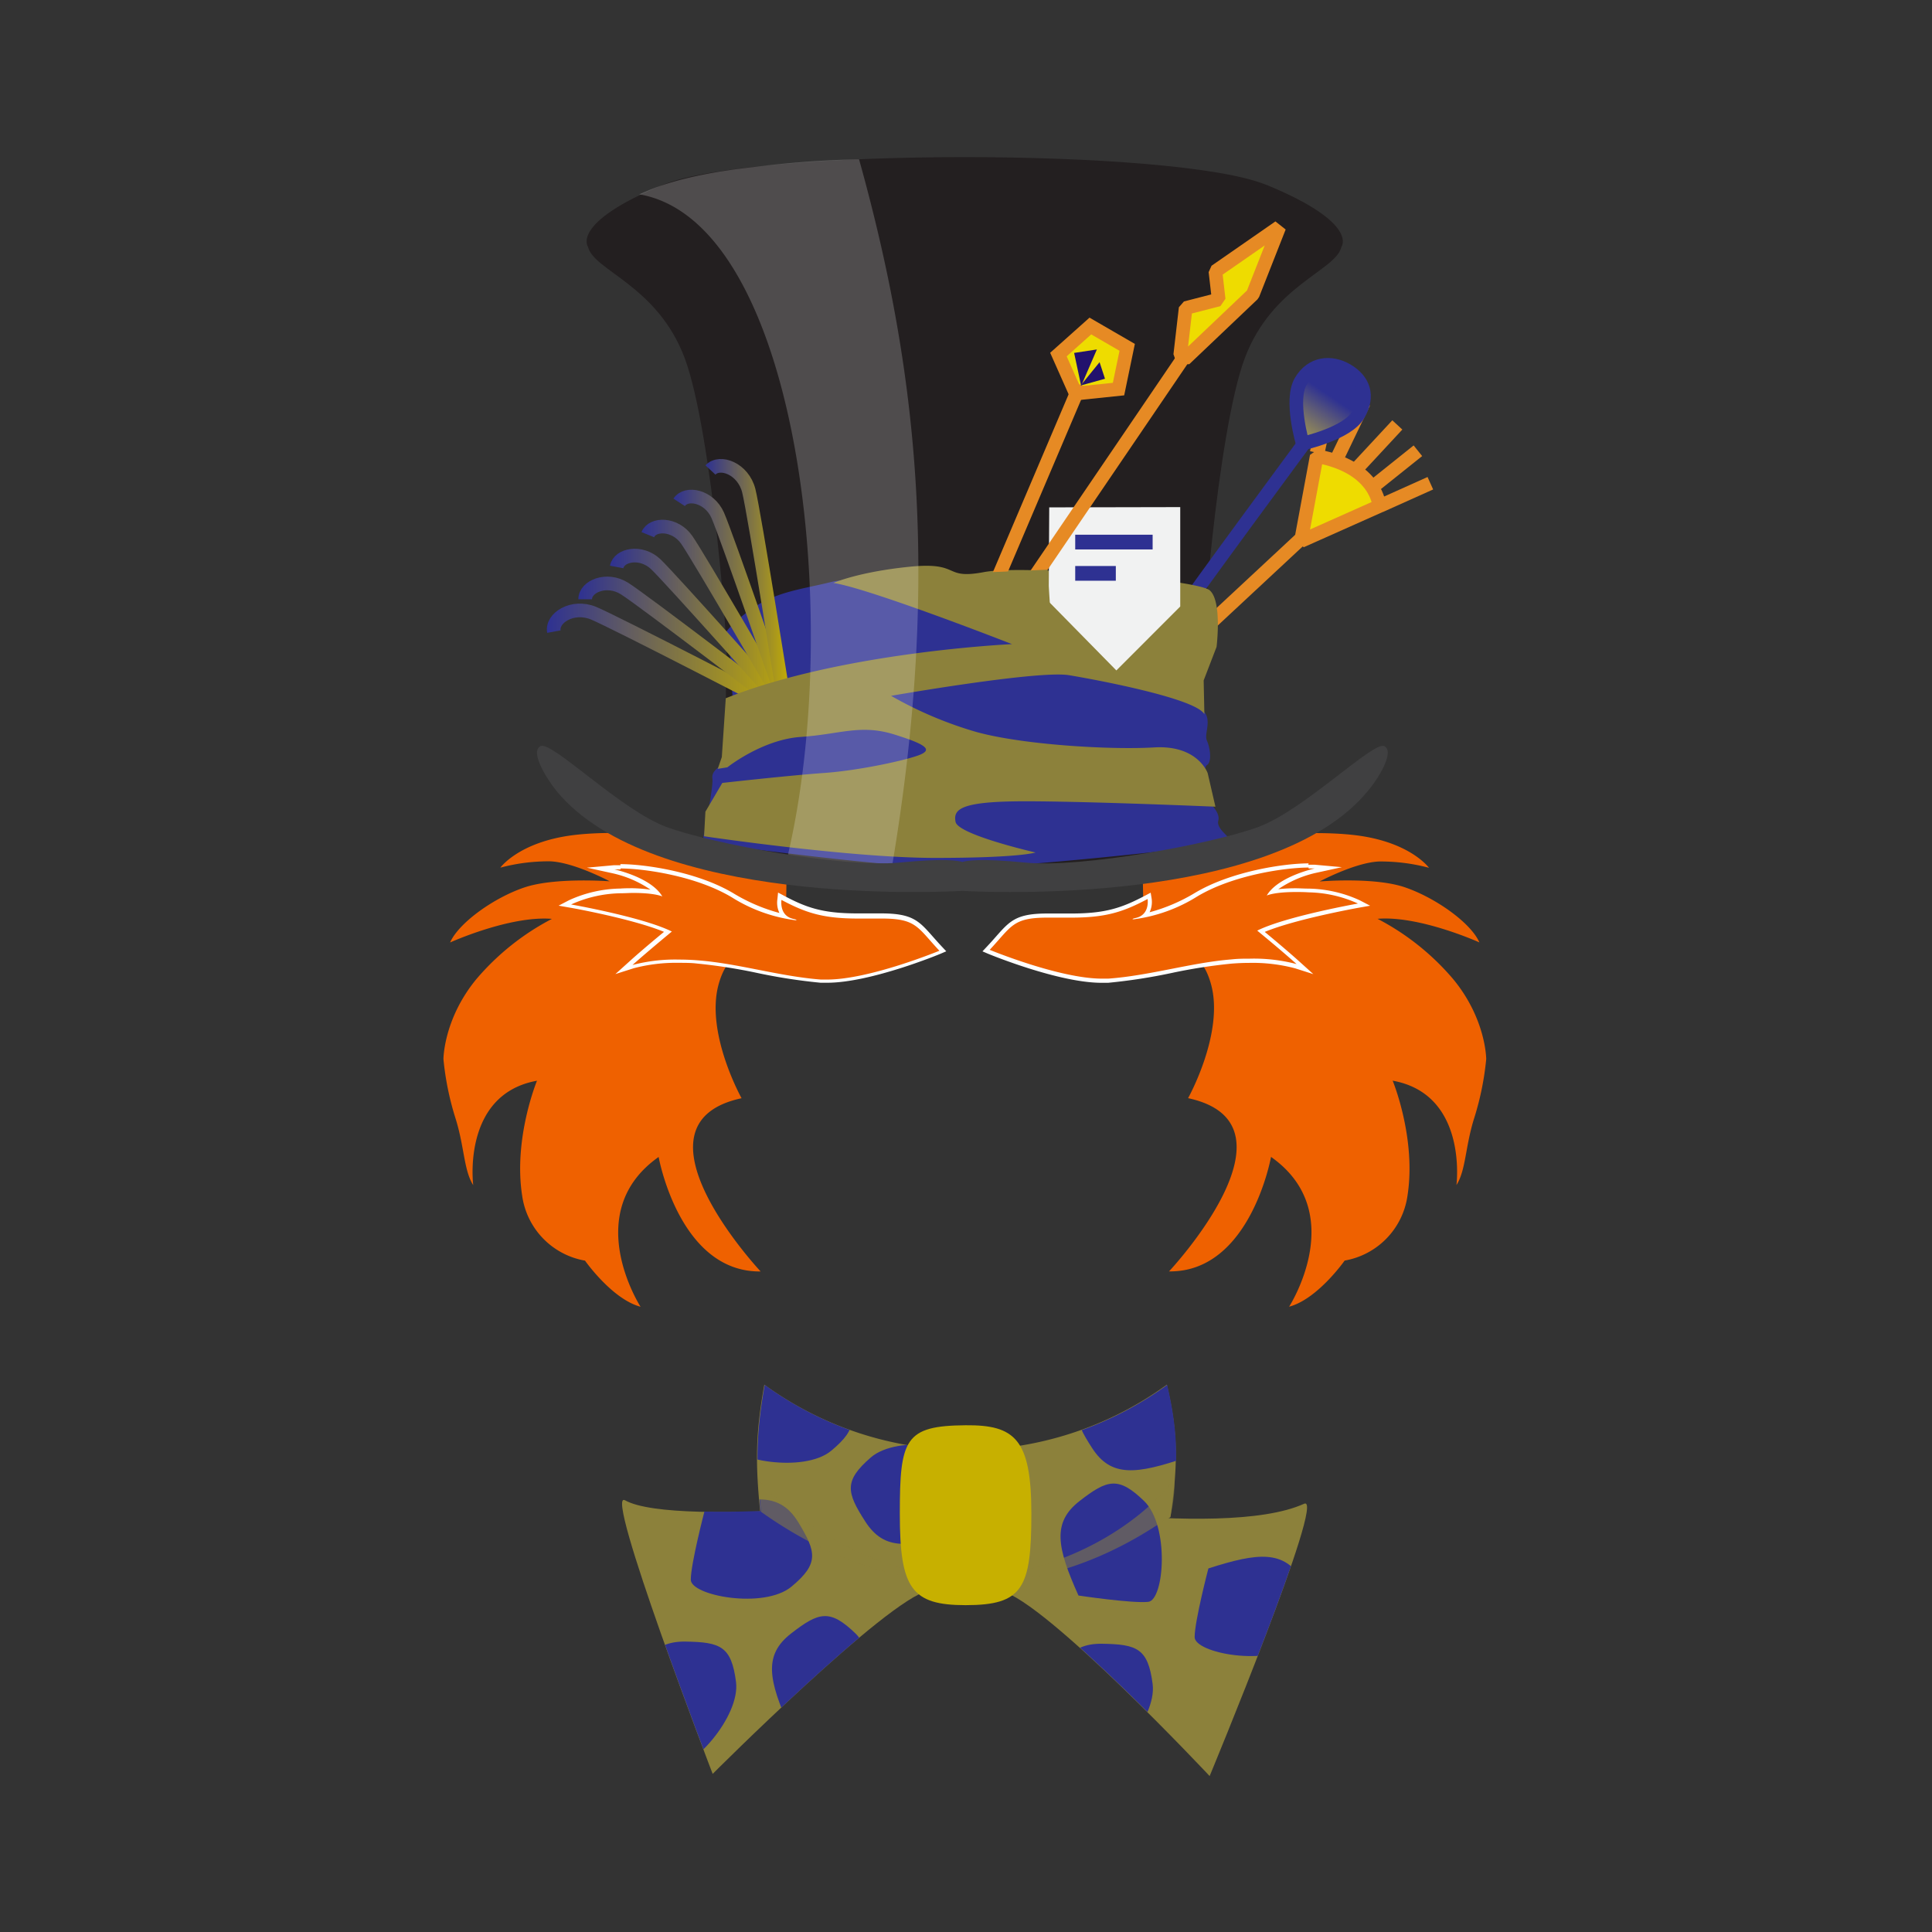<svg viewBox="0 0 192 192" xmlns="http://www.w3.org/2000/svg" xmlns:xlink="http://www.w3.org/1999/xlink" width="192" height="192"><rect x="0" y="0" width="192" height="192" fill="#333333" stroke="none"/><g transform="rotate(0 3.14 2.18) translate(44.069 15.614) scale(0.538)"><defs><style>.cls-1,.cls-10,.cls-11,.cls-12,.cls-13,.cls-15,.cls-16,.cls-21,.cls-7,.cls-8,.cls-9{fill:none;}.cls-2{isolation:isolate;}.cls-24,.cls-3{fill:#8c813b;}.cls-4{fill:#231f20;}.cls-5{fill:#2e3192;}.cls-6{fill:#ef6100;}.cls-10,.cls-11,.cls-12,.cls-14,.cls-16,.cls-17,.cls-7,.cls-8,.cls-9{stroke-linejoin:bevel;}.cls-10,.cls-11,.cls-12,.cls-13,.cls-14,.cls-16,.cls-17,.cls-18,.cls-7,.cls-8,.cls-9{stroke-width:2.52px;}.cls-7{stroke:url(#a);}.cls-8{stroke:url(#g);}.cls-9{stroke:url(#f);}.cls-10{stroke:url(#e);}.cls-11{stroke:url(#d);}.cls-12{stroke:url(#c);}.cls-13,.cls-14,.cls-15,.cls-18{stroke:#e68a24;}.cls-13,.cls-15,.cls-18,.cls-21{stroke-miterlimit:10;}.cls-14,.cls-18{fill:#eedc00;}.cls-15{stroke-width:2.71px;}.cls-16,.cls-17,.cls-21{stroke:#2e3192;}.cls-17{fill:url(#b);}.cls-19{fill:#22116d;}.cls-20{fill:#f1f2f2;}.cls-21{stroke-width:2.72px;}.cls-22,.cls-26{fill:#fff;}.cls-23{clip-path:url(#h);}.cls-24{opacity:0.53;mix-blend-mode:multiply;}.cls-25{fill:#c7b000;}.cls-26{opacity:0.2;}.cls-27{fill:#404041;}</style><linearGradient id="a" x1="19.1" x2="63.82" y1="92.91" y2="92.91" gradientUnits="userSpaceOnUse"><stop stop-color="#2e3192" offset="0"></stop><stop stop-color="#c7b000" offset="1"></stop></linearGradient><linearGradient id="g" x1="24.92" x2="63.96" y1="90.24" y2="90.24" xlink:href="#a"></linearGradient><linearGradient id="f" x1="30.73" x2="64.1" y1="87.44" y2="87.44" xlink:href="#a"></linearGradient><linearGradient id="e" x1="36.58" x2="64.21" y1="84.53" y2="84.53" xlink:href="#a"></linearGradient><linearGradient id="d" x1="42.48" x2="64.28" y1="81.51" y2="81.51" xlink:href="#a"></linearGradient><linearGradient id="c" x1="48.4" x2="64.29" y1="78.44" y2="78.44" xlink:href="#a"></linearGradient><linearGradient id="b" x1="155.3" x2="163.9" y1="56.94" y2="44.17" gradientUnits="userSpaceOnUse"><stop stop-color="#eeda23" offset="0"></stop><stop stop-color="#2e3192" offset="1"></stop></linearGradient><clipPath id="h"><path class="cls-1" d="M159,248.7c-5.45,2.48-14.9,3-24.82,2.67l.18-.12c1.29-9.27,1.55-14.91-.67-24.45a63.24,63.24,0,0,1-74.35,0c-1.58,8.91-1.64,14.24-.78,23.3-11.12.36-21.31,0-25-2-4.08-2.29,16.19,50.54,16.19,50.54s32.12-32.18,39.86-33.85c1.46-.31,2.53-.57,3.44-.77a59.46,59.46,0,0,0,6.35,0c1,.19,2.16.46,3.65.8,8.24,1.91,38.5,34.19,38.5,34.19S163.19,246.78,159,248.7Z"></path></clipPath></defs><title>-</title><g class="cls-2"><g data-name="Layer 2"><path class="cls-3" d="m134.3 251.2c-23.58 17.13-52.12 17.13-75.7 0-1-9.78-1-15.17 0.67-24.45a63.24 63.24 0 0 0 74.35 0c2.23 9.54 1.97 15.21 0.68 24.45z"></path><path class="cls-3" d="m89.59 264.8c-7.73 1.67-39.86 33.85-39.86 33.85s-20.28-52.82-16.19-50.54c9.51 5.33 62.62-0.84 62.62-0.84h0.19s47.23 8.48 62.63 1.48c4.22-1.92-17.45 50.3-17.45 50.3s-30.26-32.28-38.5-34.19c-7.77-1.81-7.16-1.42-13.44-0.06z"></path><path class="cls-4" d="m152 5.13c-16.6-6.84-94.94-6.84-111.5 0-17.15 7.07-13.79 11.45-13.79 11.45 1 4.38 12.8 7.07 17.85 20.54s8.42 55.88 7.75 58.93 1.68 26.6-5.05 30c0 0 15.75 5 48.9 5h0.27c33.15 0 48.9-5 48.9-5-6.74-3.37-4.38-26.94-5.05-30s2.69-45.46 7.75-58.93 16.83-16.12 17.84-20.54c0 0 3.37-4.38-13.83-11.45z"></path><path class="cls-5" d="m71.71 78.46c-5.56 1.4-10.45 1.77-15.22 5.3s-5 5.3-5 5.3a7.26 7.26 0 0 1 1.59 4.55 47.6 47.6 0 0 0 0.23 4.8s0.91 10.61-0.45 12.38-3.41 2.27-3.18 4-1.87 11.79-1.87 11.79 33.75 4.71 46.47 4.71 49.72-4.21 50.85-4.71-2.47-2.27-2-4-2.11-3.7-2.11-3.7-0.91-6.06 0-6.57 0.68-3 0-4.55 1.82-4.8-2.27-6.57-3-2-2.73-6.31 1.58-13.88-1.38-15.41c0 0-55.88-2.78-62.93-1.01z"></path><path class="cls-6" d="m129.2 133.2c8-7.78 29.45-9.19 39.45-7.92s13.4 6 13.4 6a34.6 34.6 0 0 0 -9.19 -1.17c-4.43 0.17-11 3.69-11 3.69s10.07-0.86 15.74 1.08 12.19 6.57 13.76 10.18c0 0-11.06-5-18.81-4.36a46.42 46.42 0 0 1 14 11.18c6.06 7.37 6.07 14.73 6.07 14.73a53.19 53.19 0 0 1 -2.16 10.72c-1.73 5.37-1.57 9.8-3.34 12.55 0 0 2.17-16.77-11.78-19.28 0 0 4.39 10.62 2.74 21.23a14.18 14.18 0 0 1 -11.61 12s-5 7.13-10.26 8.52c0 0 11.23-17.4-3.34-27.67 0 0-3.81 21.33-18.84 21.15 0 0 25.57-27.26 3.52-32 0 0 6.7-12 4.25-21s-9.44-6.27-11-5.13-1.6-14.5-1.6-14.5z"></path><path class="cls-6" d="M63.36,133.17c-8-7.78-29.45-9.19-39.45-7.92s-13.4,6-13.4,6a34.6,34.6,0,0,1,9.19-1.17c4.43.17,11,3.69,11,3.69S20.66,133,15,134.89,2.8,141.46,1.23,145.07c0,0,11.06-5,18.81-4.36a46.42,46.42,0,0,0-14,11.18C0,159.26,0,166.62,0,166.62a53.19,53.19,0,0,0,2.16,10.72c1.73,5.37,1.57,9.8,3.34,12.55,0,0-2.17-16.77,11.78-19.28,0,0-4.39,10.62-2.74,21.23a14.18,14.18,0,0,0,11.61,12s5,7.13,10.26,8.52c0,0-11.23-17.4,3.34-27.67,0,0,3.81,21.33,18.84,21.15,0,0-25.57-27.26-3.52-32,0,0-6.7-12-4.25-21s9.44-6.27,11-5.13S63.36,133.17,63.36,133.17Z"></path><path class="cls-7" d="M20.4,87.65c-.46-2.51,3.42-5,7.29-3.42s35.54,18,35.54,18"></path><path class="cls-8" d="M26.18,81.68c0-2.38,3.95-4.06,7.25-2S63.2,102,63.2,102"></path><path class="cls-9" d="M32,75.71c.42-2.25,4.48-3.1,7.21-.52s24,26.51,24,26.51"></path><path class="cls-10" d="M37.75,69.74c.86-2.12,5-2.14,7.17.93s18.21,30.77,18.21,30.77"></path><path class="cls-11" d="m43.54 63.77c1.3-2 5.53-1.19 7.12 2.38s12.43 35 12.43 35"></path><path class="cls-12" d="M49.32,57.79c1.74-1.86,6.06-.23,7.08,3.83S63,100.91,63,100.91"></path><line class="cls-13" x1="139.8" x2="158.2" y1="87.81" y2="70.68"></line><path class="cls-14" d="m158.4 70.91l14.47-6.45s-0.37-7.19-11.56-9.23z"></path><line class="cls-13" x1="172.9" x2="182.3" y1="64.46" y2="60.24"></line><line class="cls-13" x1="171.6" x2="180" y1="60.96" y2="54.24"></line><line class="cls-13" x1="168.8" x2="176.2" y1="57.44" y2="49.47"></line><line class="cls-13" x1="165.1" x2="170" y1="55.55" y2="45.36"></line><line class="cls-15" x1="161.4" x2="163.6" y1="54.61" y2="44.4"></line><path class="cls-16" d="M137,83.08c.16-.63,22.85-31.37,22.85-31.37"></path><path class="cls-17" d="m169 47.57c-2 3.51-10.28 5.32-10.28 5.32s-2.39-8-0.36-11.47 5.66-3.75 8.6-2 4.11 4.64 2.04 8.15z"></path><path class="cls-3" d="M94.6,122.8c-.48-2.38,1-3.81,12.86-3.81s35.14,1,35.14,1l-1.43-6.19s-1.79-5.24-9.89-4.76-24.3-.48-32.87-2.86a71.74,71.74,0,0,1-15.72-6.67s27.15-4.76,32.87-3.81,23.59,4.37,25,7.23l-.13-6.27,2.38-6.19s1.07-8.58-1.31-10.48-34.06-4.76-41.68-3.33-4.12-1.95-13.65-1-14.14,3-14.14,3c6.67,1,33,11.3,33,11.3s-31.44,1.43-52.88,10l-.48,7.15-.25,3.71L50.67,113l1.77-.28s6.44-5.14,13.59-5.62,11-2.38,17.15-.48,7.15,2.86,4.76,3.81-11,2.86-17.63,3.33-18.8,1.84-18.8,1.84l-3.12,5.31-.25,4.54s26.93,4,42.65,4,18.58-1,18.58-1S95.08,125.18,94.6,122.8Z"></path><polygon class="cls-18" points="116.8 43.67 124.7 42.85 126.3 35.14 119.5 31.2 113.6 36.47"></polygon><line class="cls-13" x1="117.6" x2="100.6" y1="42.05" y2="81.99"></line><polygon class="cls-19" points="117.7 42.19 121.2 37.88 122.2 40.94"></polygon><polygon class="cls-19" points="117.8 42.26 120.7 35.53 116.5 36.17"></polygon><polygon class="cls-20" points="111.9 64.7 136.1 64.65 136.1 83.01 124.3 94.82 111.8 82.1"></polygon><line class="cls-21" x1="116.7" x2="131" y1="71.11" y2="71.11"></line><line class="cls-21" x1="116.7" x2="124.2" y1="76.89" y2="76.89"></line><line class="cls-13" x1="106.4" x2="136.4" y1="81.63" y2="37.5"></line><polygon class="cls-14" points="137.1 27.88 143.2 26.31 142.6 21.1 154.4 12.91 149.5 25.36 136.9 37.34 136.1 36.55"></polygon><polygon class="cls-3" points="112.1 83.7 98.49 83.85 100 76.72 111.6 76.21"></polygon><path class="cls-6" d="m121.6 152.2c-7.85 0-20.36-5.13-20.89-5.35l-0.51-0.21 0.38-0.41c0.66-0.71 1.22-1.34 1.72-1.9 2.6-2.94 3.67-4.16 9.23-4.16h1.85 2.56c6.42 0 9.48-1 13.92-3.39l0.47-0.25 0.09 0.53a3.7 3.7 0 0 1 -0.89 3.11 32.08 32.08 0 0 0 9.49 -3.85c6.55-3.93 16.22-5.39 20.78-5.39h1.17l2.49 0.23-2.45 0.53c-0.06 0-5.51 1.23-8 4a22.39 22.39 0 0 1 4.42 -0.36c0.69 0 1.45 0 2.3 0.06a23.22 23.22 0 0 1 9.32 2.11l1 0.52-1.08 0.19c-0.13 0-12.45 2.23-18 4.73 1.2 1 4.45 3.68 6.81 5.8l1.33 1.19-1.7-0.54a31 31 0 0 0 -8.49 -1c-1.12 0-2.27 0-3.41 0.14a101.8 101.8 0 0 0 -11 1.73 103.8 103.8 0 0 1 -11.72 1.82c-0.4 0.1-0.82 0.12-1.19 0.12z"></path><path class="cls-22" d="m159.8 131.4h1.14s-6.8 1.48-8.86 5c0 0 1.3-0.65 5.4-0.65 0.68 0 1.44 0 2.29 0.06a23 23 0 0 1 9.16 2.07s-13.3 2.36-18.61 5c0 0 4.31 3.52 7.27 6.18a31 31 0 0 0 -8.61 -1c-1.07 0-2.21 0-3.44 0.14-7.39 0.59-15.07 3-22.75 3.55h-1.15c-7.86 0-20.74-5.32-20.74-5.32 4.07-4.35 4.23-5.95 10.66-5.95h1.84 2.57c6.47 0 9.63-1.07 14.1-3.44 0 0 0.48 2.91-2.18 3.5-0.67 0.15-0.75 0.25-0.38 0.25a29.09 29.09 0 0 0 11.73 -4.22c6.68-4 16.38-5.34 20.58-5.34m0-0.77c-4.6 0-14.35 1.48-21 5.45a32.58 32.58 0 0 1 -8.38 3.58 4.43 4.43 0 0 0 0.37 -2.57l-0.17-1.05-0.94 0.5c-4.38 2.32-7.4 3.35-13.74 3.35h-2.54-1.87c-5.73 0-6.91 1.35-9.51 4.29-0.49 0.56-1.05 1.19-1.71 1.89l-0.76 0.81 1 0.43c0.53 0.22 13.11 5.38 21 5.38h1.21a104.2 104.2 0 0 0 11.76 -1.82 100 100 0 0 1 11 -1.72c1.13-0.09 2.27-0.14 3.38-0.14a30.69 30.69 0 0 1 8.38 1l3.39 1.08-2.64-2.38c-2.09-1.88-4.89-4.22-6.34-5.42 5.71-2.38 17.18-4.43 17.31-4.46l2.16-0.38-1.92-1a23.61 23.61 0 0 0 -9.49 -2.16c-0.81 0-1.6-0.06-2.32-0.06a28.09 28.09 0 0 0 -3.24 0.17 20 20 0 0 1 6.87 -3l4.88-1.07-5-0.45h-1.21z"></path><path class="cls-6" d="m70.88 152.2q-0.61 0-1.18 0a103.8 103.8 0 0 1 -11.7 -1.86 101.8 101.8 0 0 0 -11 -1.73c-1.14-0.09-2.29-0.14-3.41-0.14a30.91 30.91 0 0 0 -8.49 1l-1.7 0.54 1.33-1.2c2.36-2.12 5.61-4.82 6.81-5.8-5.52-2.5-17.84-4.71-18-4.73l-1.08-0.19 1-0.52a23.22 23.22 0 0 1 9.32 -2.11c0.85 0 1.61-0.06 2.3-0.06a22.39 22.39 0 0 1 4.42 0.36c-2.46-2.74-7.91-4-8-4l-2.5-0.49 2.49-0.23h1.17c4.56 0 14.22 1.46 20.77 5.39a32.3 32.3 0 0 0 9.57 3.82 3.69 3.69 0 0 1 -0.9 -3.12l0.09-0.53 0.47 0.25c4.43 2.35 7.5 3.4 13.92 3.39h2.56 1.85c5.56 0 6.63 1.22 9.23 4.16 0.5 0.57 1.06 1.2 1.72 1.9l0.38 0.41-0.51 0.21c-0.58 0.11-13.08 5.28-20.93 5.28z"></path><path class="cls-22" d="m32.7 131.4c4.2 0 13.9 1.33 20.58 5.34a29.09 29.09 0 0 0 11.72 4.22c0.37 0 0.29-0.1-0.38-0.25-2.66-0.59-2.18-3.5-2.18-3.5 4.47 2.37 7.63 3.44 14.1 3.44h2.57 1.84c6.43 0 6.58 1.6 10.66 5.95 0 0-12.88 5.32-20.74 5.32h-1.15c-7.68-0.59-15.36-3-22.75-3.55-1.22-0.1-2.37-0.14-3.44-0.14a31 31 0 0 0 -8.61 1c3-2.66 7.27-6.18 7.27-6.18-5.32-2.66-18.61-5-18.61-5a23 23 0 0 1 9.16 -2.07c0.84 0 1.6-0.06 2.29-0.06 4.09 0 5.4 0.65 5.4 0.65-2.07-3.55-8.86-5-8.86-5h1.14m0-0.77h-1.21l-5 0.45 4.88 1.07a20 20 0 0 1 6.87 3 28.07 28.07 0 0 0 -3.25 -0.27c-0.73 0-1.51 0-2.32 0.06a23.61 23.61 0 0 0 -9.49 2.16l-1.92 1 2.16 0.38c0.12 0 11.6 2.08 17.31 4.46-1.45 1.2-4.25 3.53-6.34 5.42l-2.64 2.38 3.39-1.08a30.69 30.69 0 0 1 8.38 -1c1.11 0 2.25 0 3.38 0.14a100 100 0 0 1 11 1.72 104.2 104.2 0 0 0 11.76 1.82h1.21c7.93 0 20.5-5.16 21-5.38l1-0.43-0.76-0.81c-0.66-0.7-1.21-1.33-1.71-1.89-2.6-2.95-3.79-4.29-9.51-4.3h-1.87-2.54c-6.34 0-9.36-1-13.74-3.35l-0.94-0.5-0.12 1.2a4.43 4.43 0 0 0 0.37 2.57 32.49 32.49 0 0 1 -8.39 -3.57c-6.62-4-16.37-5.45-21-5.45z"></path><g class="cls-23"><path class="cls-5" d="m48.23 250.1c9.3-3 14-3.38 17.34 2.11s3.81 7.61-1.27 11.84-18.61 1.69-18.61-1.27 2.54-12.68 2.54-12.68z"></path><path class="cls-5" d="m141.3 260.7c9.3-3 14-3.38 17.34 2.11s3.81 7.61-1.27 11.84-18.61 1.69-18.61-1.27 2.54-12.68 2.54-12.68z"></path><path class="cls-5" d="M55.57,225c9.3-3,14-3.38,17.34,2.11s3.81,7.61-1.27,11.84S53,240.61,53,237.65,55.57,225,55.57,225Z"></path><path class="cls-5" d="m137.2 240.2c-9.24 3.16-13.88 3.68-17.38-1.74s-4-7.53 1-11.86 18.56-2.09 18.63 0.87-2.25 12.73-2.25 12.73z"></path><path class="cls-5" d="M64,290.18c-4-8.92-4.89-13.5.21-17.46s7.15-4.61,11.91,0,3.72,18.31.77,18.63S64,290.18,64,290.18Z"></path><path class="cls-5" d="m33.64 287.7c2.5-9.44 4.64-13.59 11.09-13.49s8.46 0.88 9.31 7.43-8.57 16.6-11.06 15-9.34-8.94-9.34-8.94z"></path><path class="cls-5" d="m110.6 288.1c2.5-9.44 4.64-13.59 11.09-13.49s8.46 0.88 9.31 7.43-8.57 16.6-11.06 15-9.34-8.94-9.34-8.94z"></path><path class="cls-5" d="m95.32 253.8c-9.24 3.16-13.88 3.68-17.38-1.74s-4-7.53 1-11.86 18.56-2.09 18.63 0.87-2.25 12.73-2.25 12.73z"></path><path class="cls-5" d="m117.3 265.7c-4-8.92-4.89-13.5 0.21-17.46s7.15-4.61 11.91 0 3.72 18.31 0.77 18.63-12.89-1.17-12.89-1.17z"></path></g><path class="cls-24" d="m134.3 251c-24.1 17.13-51.55 16.36-75.65-0.77-0.14-2.28-0.51-4-0.51-6 9.49 10.9 25.13 18.08 38.47 18.08s29.24-6.67 38.47-18.08a30.63 30.63 0 0 1 -0.78 6.77z"></path><path class="cls-25" d="m108.6 250.6c0 13.8-1.61 16.88-12.15 16.88-10 0-12.15-3.08-12.15-16.88s0.91-16.26 12.15-16.35c9.13-0.08 12.15 2.55 12.15 16.35z"></path><path class="cls-26" d="M63.65,128.81l2.49,1.33,15.94,5.38C91.87,80.8,88.19,41.36,76.77.4A180.87,180.87,0,0,0,57,1.87c-13.85,1.54-19.11,4.3-20.84,5C65.48,11.92,74,84.45,63.65,128.81Z"></path><path class="cls-27" d="m173.8 108.8c-2-1-14.82 11.8-23.24 14.92s-32.67 7.64-43.11 6.59c-8.24-0.82-10.85-0.35-11.59-0.11-0.74-0.24-3.35-0.71-11.59 0.11-10.44 1-34.69-3.47-43.11-6.59s-21.22-16-23.24-14.92 1.26 6.19 3 8.33c17.51 21.23 70.86 18.64 74.9 18.41 4 0.23 57.39 2.83 74.9-18.41 1.82-2.1 5.1-7.29 3.08-8.33z"></path></g></g></g></svg>